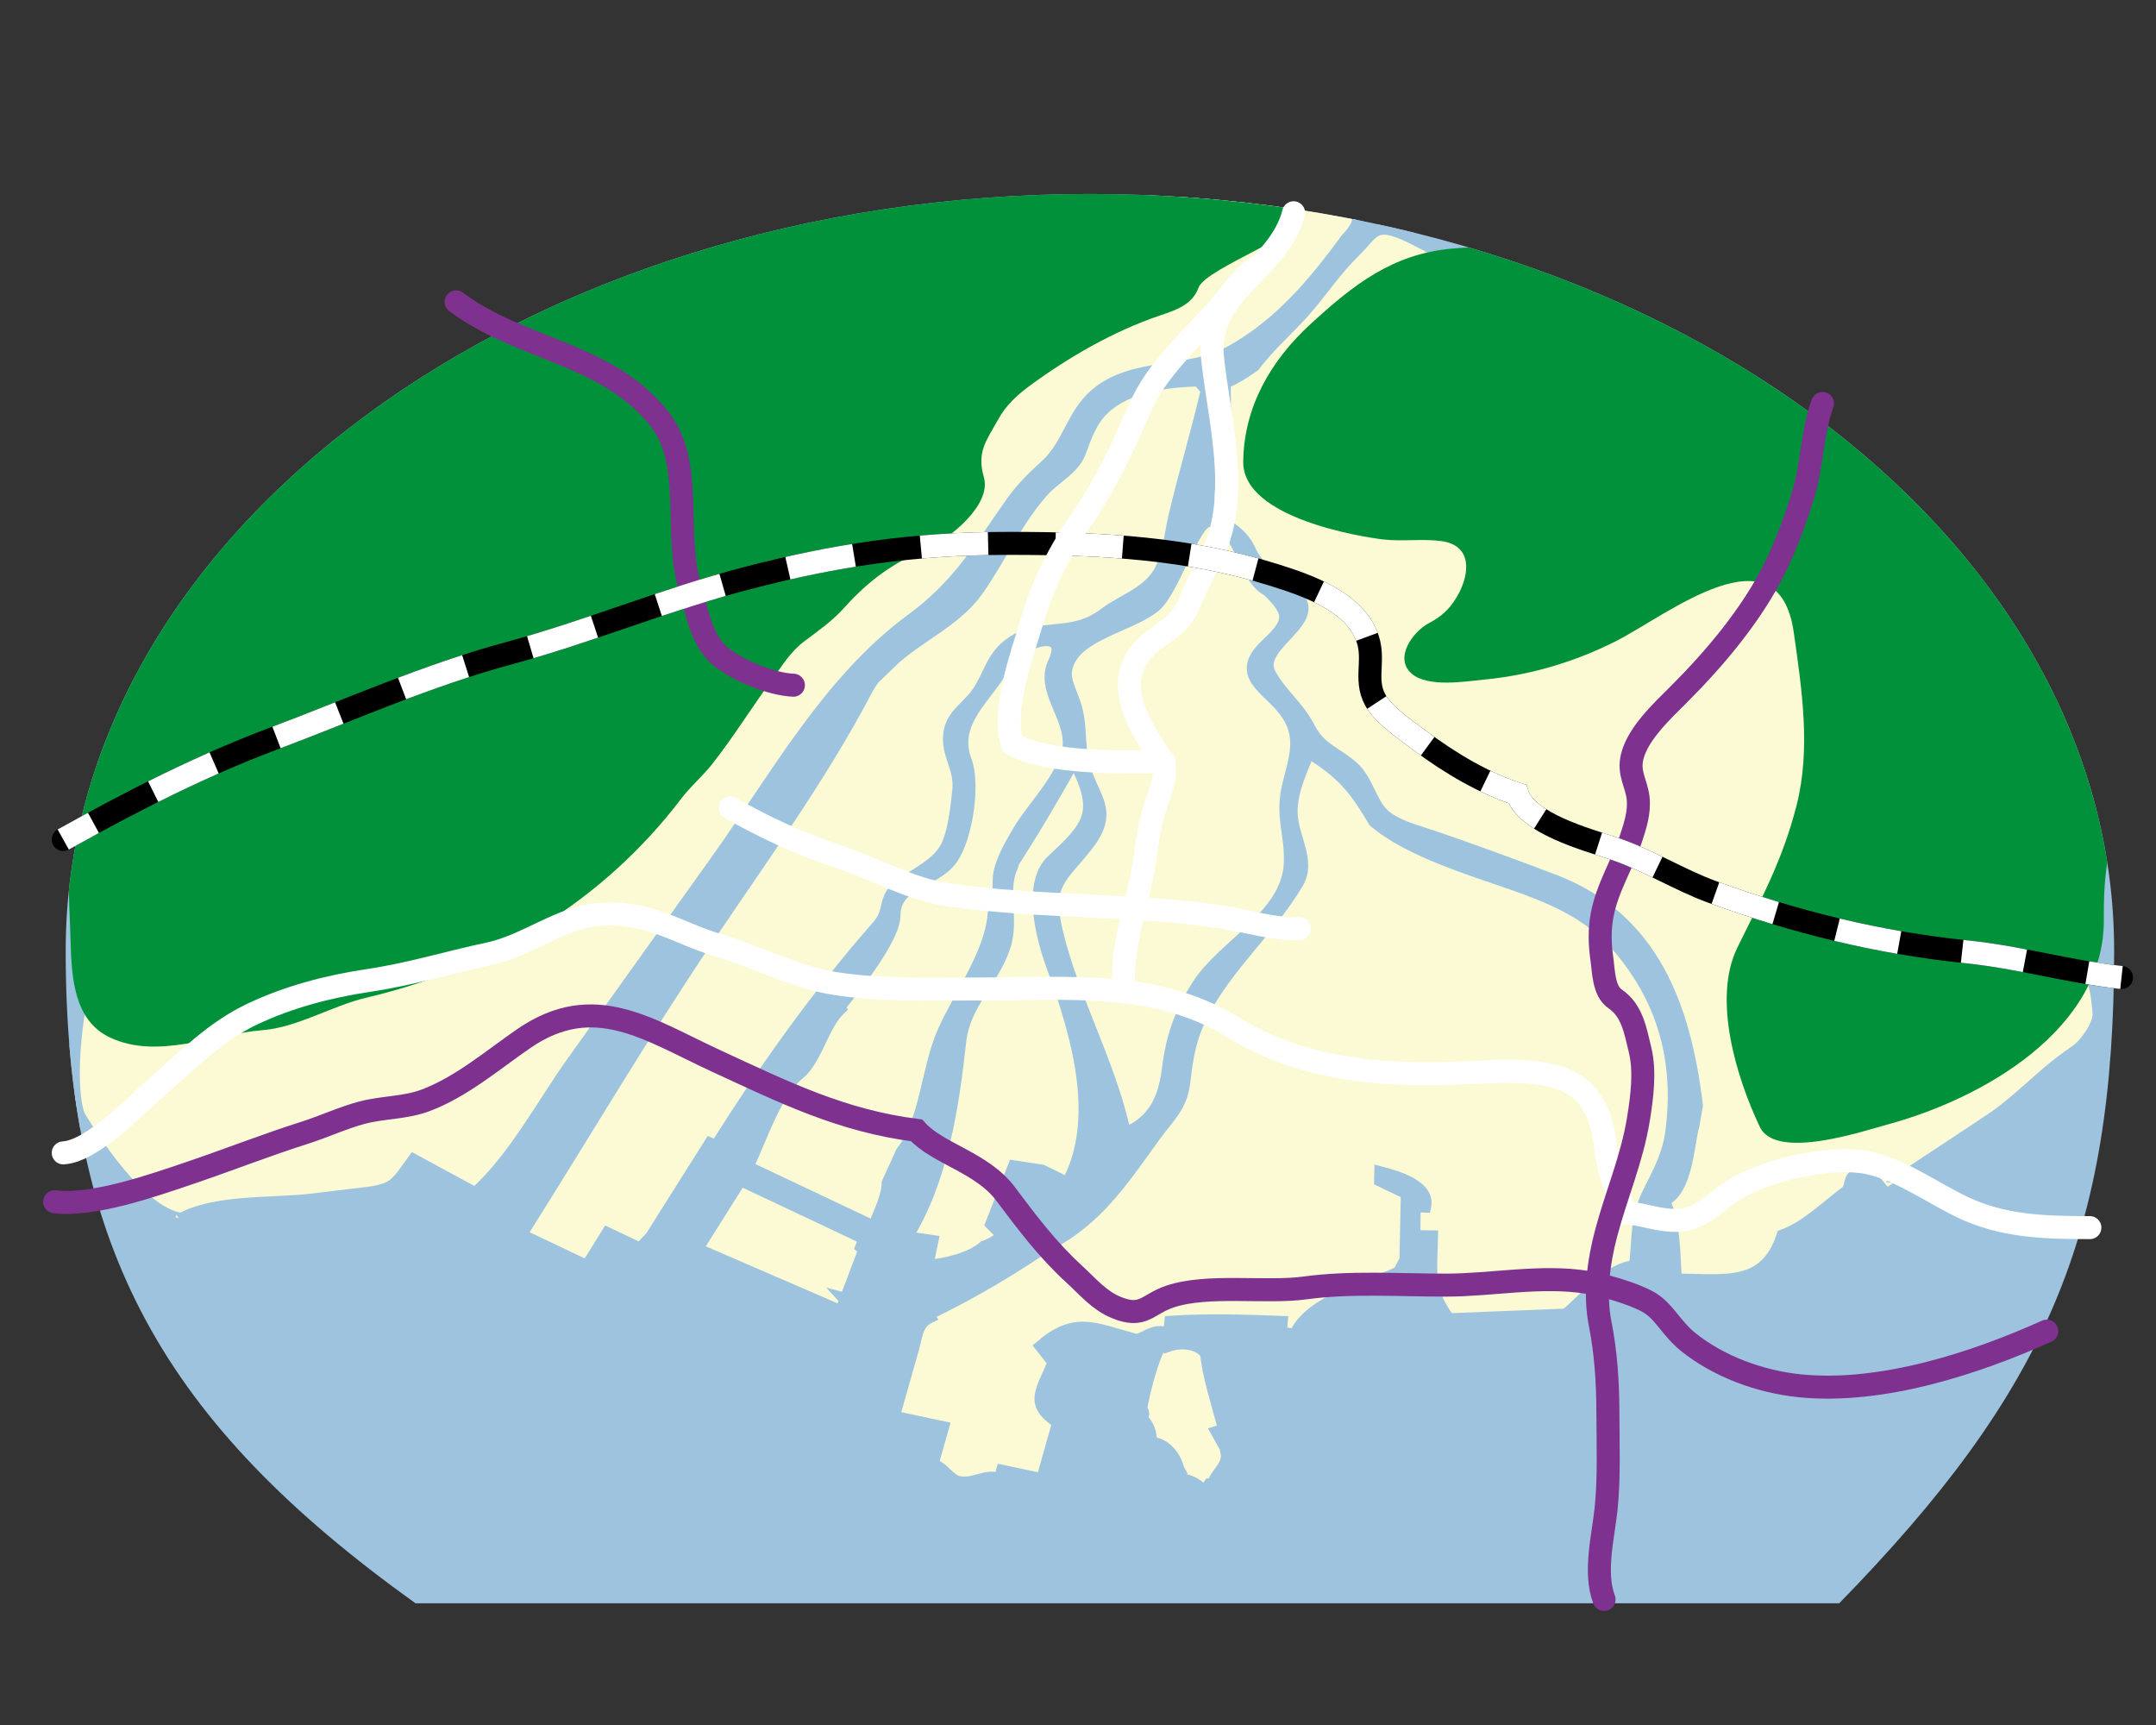 <?xml version="1.0" encoding="utf-8"?>
<!-- Generator: Adobe Illustrator 15.0.0, SVG Export Plug-In . SVG Version: 6.00 Build 0)  -->
<!DOCTYPE svg PUBLIC "-//W3C//DTD SVG 1.1//EN" "http://www.w3.org/Graphics/SVG/1.1/DTD/svg11.dtd">
<svg version="1.1" id="レイヤー_1" xmlns="http://www.w3.org/2000/svg" xmlns:xlink="http://www.w3.org/1999/xlink" x="0px"
	 y="0px" width="750px" height="600px" viewBox="0 0 750 600" enable-background="new 0 0 750 600" xml:space="preserve">
<rect x="0" y="0" width="750" height="600" fill="#333333" stroke="none"/>
<g>
	<defs>
		<path id="SVGID_1_" d="M144.543,557.667C56.718,494.744,22.851,434.008,22.851,330.637c0-145.345,159.518-263.169,356.292-263.169
			c196.776,0,356.294,117.825,356.294,263.169c0,98.73-23.537,153.157-95.635,227.03H144.543z"/>
	</defs>
	<clipPath id="SVGID_2_">
		<use xlink:href="#SVGID_1_"  overflow="visible"/>
	</clipPath>
	<path clip-path="url(#SVGID_2_)" fill="#9DC3DF" d="M144.543,557.667C56.718,494.744,22.851,434.008,22.851,330.637
		c0-145.345,159.518-263.169,356.292-263.169c196.776,0,356.294,117.825,356.294,263.169c0,98.73-23.537,153.157-95.635,227.03"/>
	<g id="temp" clip-path="url(#SVGID_2_)">
		<path fill="#FBFAD5" stroke="#F7F8F8" stroke-width="4" stroke-linecap="round" stroke-linejoin="round" d="M221.793,434.301"/>
		<path fill="#FBFAD5" stroke="#F7F8F8" stroke-width="4" stroke-linecap="round" stroke-linejoin="round" d="M415.767,180.602"/>
		<g>
			<path fill="#FBFAD5" stroke="#9DC3DF" stroke-width="4" stroke-miterlimit="10" d="M181.339,429.448l1.755-2.784
				c20.861-33.154,40.886-67.016,62.75-99.518c18.919-28.123,40.158-57.404,55.562-86.893c2.065-3.864,4.99-7.872,8.793-10.431
				l-0.39,0.654c9.346-9.005,22.523-14.164,30.212-24.983c7.997-11.254,13.995-25.061,23.303-35.122
				c3.824-4.134,10.242-7.314,12.356-12.853c2.179-5.705,3.813-11.027,8.352-15.328c8.345-7.911,22.027-9.484,32.868-9.767
				l2.805,3.354c-3.457,14.744-7.837,29.274-11.294,44.022c-1.652,7.053-2.12,16.394-7.27,22.072
				c-4.898,5.401-11.183,7.197-16.896,11.542c-11.566,8.796-22.311,2.834-32.788,10.344c-6.615,4.741-7.324,11.246-11.512,17.212
				c-3.497,4.982-8.783,7.509-9.757,13.879c-1.147,7.504,3.915,12.099,3.086,20.032c-0.573,5.494-1.563,15.159-4.294,19.993
				c-3.378,5.978-10.396,8.865-15.81,12.878c-6.369,4.721-3.143,8.87-7.68,14.051c-21.194,24.199-39.212,49.517-56.429,76.775
				l-2.098-0.929l-20.549,32.559l-3.805,3.995l-11.342-5.367c-2.377,3.811-4.749,7.624-7.11,11.443L181.339,429.448z"/>
			<path fill="#FBFAD5" stroke="#9DC3DF" stroke-width="4" stroke-miterlimit="10" d="M291.674,456.87l0.391-1.055l-47.784-20.661
				l-1.658-0.802l14.976-23.804l20.246,9.545l1.695-3.1c1.15,0.265,2.235,0.701,3.245,1.306l-1.781,3.261l19.647,9.322l-1.135,2.859
				l1.11,0.8l-6.5,17.149l-0.647-0.169l0.512,0.56l-1.451,3.85"/>
			<path fill="#FBFAD5" stroke="#9DC3DF" stroke-width="4" stroke-miterlimit="10" d="M317.736,469.02
				c1.357-4.754,1.237-8.636,5.781-10.831l-0.61-0.938c16.343-7.935,30.263-16.264,45.172-26.651l0.353,0.38
				c15.04-9.073,23.389-22.176,33.563-36.153c4.988-6.854,9.083-9.842,10.122-18.783c1.066-9.166,2.114-15.257,6.258-23.387
				c8.555-16.781,23.486-29.213,33.141-45.637c4.33-7.366-1.631-15.525-2.084-23.508c-0.429-7.58,3.111-14.879,5.872-21.71
				c11.74,7.379,15.559,12.033,22.709,23.961c12.34,10.51,33.971,16.793,49.57,22.317c19.712,6.98,31.661,13.804,42.971,31.797
				c10.194,16.219,13.271,34.454,10.807,53.45c-1.085,8.364-4.27,13.998-7.701,20.901c-5.033,10.124-3.6,15.402-5.044,26.169
				c-8.72,0.363-17.262,11.253-23.867,16.759l-40.697,1.635c-7.494-10.087-6.077-16.207-5.806-28.835l-6.158-0.084l0.11-10.198
				l3.646,0.114c1.622-7.468-10.082-10.669-15.77-12.149l-0.062,3.06l9.281,4.429l-0.463,23.077l-2.269,4.26
				c-10.852,5.222-30.808,9.833-36.124,21.694l-4.817-0.674l0.354-3.766c-13.141-0.518-25.821-0.917-38.93-0.042l-0.451,4.26
				c-5.889-2.502-8.878,2.718-11.963,1.88c-14.436-3.924-20.642-7.774-32.674,2.424l4.427,5.633
				c-3.992,9.996-8.453,14.227,1.634,20.966l-5.548,19.585l-13.939-2.953l-0.768,2.794c-5.232-1.518-8.822,2.107-14.026,1.183
				c-3.58-0.636-5.403-5.036-9.244-6.159l3.67-12.931l-16.953-3.618l-0.486,1.014L317.736,469.02z"/>
			<path fill="#FBFAD5" stroke="#9DC3DF" stroke-width="4" stroke-miterlimit="10" d="M396.497,492.866l1.171-0.402
				c0.231-0.903,0.08-1.728-0.598-2.235c0.492-4.881,5.798-25.226,9.463-25.754c0.209,0.951,0.036,1.871-0.598,2.488l0.33,1.276
				c2.411-0.839,4.938-1.081,7.427-0.685l0.171-0.465l0.585,0.146l-0.158,0.454c1.863,0.369,3.458,1.234,4.781,2.595l0.293-0.411
				c0.804,9.036,4.113,18.416,6.341,27.336l-2.562,0.791l3.903,6.939l-0.475,0.211c0.972,4.586-3.429,6.93-4.816,11.286
				l-1.147-0.115l-1.732,2.509c-2.074-2.502-4.49-3.876-7.744-4.323c0.157-0.8,0.045-1.617-0.354-2.278l-0.525,0.496
				c-0.524-5.221-4.222-10.535-9.806-11.001C400.528,498.102,399.384,494.959,396.497,492.866z"/>
			<path fill="#FBFAD5" stroke="#9DC3DF" stroke-width="4" stroke-miterlimit="10" d="M315.505,430.25l8.939,1.341l-1.757,8.584
				c6.065-0.397,15.214-2.596,19.648-6.664c1.959-0.572,4.545-2.081,6.378-3.692l-3.988-4.071l7.915-20.154l9.927,1.509l8.745,4.323
				c12.22-22.766,2.909-52.809-5.457-75.7c-3.393-9.281-8.473-28.447,0.081-36.426c13.061-12.18,16.922-16.549,8.022-34.092
				l-0.951,0.485c-6.856,12.296-13.903,24.155-21.55,35.975l0.427,0.274c-3.466,8.674,0.674,17.932-2.306,27.167
				c-3.868,11.988-14.028,19.938-15.464,33.116C331.723,384.187,327.863,410.577,315.505,430.25z"/>
			<path fill="#FBFAD5" stroke="#9DC3DF" stroke-width="4" stroke-miterlimit="10" d="M390.996,392.198
				c-5.434-23.474-17.948-45.415-23.367-68.637c-3.828-16.413,1.706-18.052,10.659-29.521c9.937-12.729,1.085-16.814-1.561-29.424
				c-1.44-6.868-0.455-12.656-2.646-19.575c-1.916-6.05-5.26-9.989-1.488-16.294c5.138-8.59,21.809-11.617,29.314-17.948
				c6.318-5.331,13.623-29.41,18.64-29.513c10.312-0.211,11.744,19.865,20.33,24.037c9.374,8.76,6.993,11.826-0.738,19.2
				c-10.838,10.338,0.854,14.979,6.751,22.818c6.563,8.723,3.473,16.175,1.122,25.817c-2.643,10.838,1.049,16.94,0.583,27.19
				c-0.831,18.29-23.126,28.263-32.046,42.383c-6.062,9.597-8.911,17.693-10.34,28.935c-1.142,8.989-3.8,16.712-12.456,21.355
				C392.624,393.461,391.706,393.184,390.996,392.198z"/>
			<path fill="#FBFAD5" stroke="#9DC3DF" stroke-width="4" stroke-miterlimit="10" d="M260.124,405.846
				c4.774-9.721,9.404-25.35,18.056-32.504c5.82-4.813,8.173-16.719,14.056-22.317l-0.426-0.465
				c5.274-6.519,19.375-24.063,19.424-32.014c0.073-11.925,14.098-11.342,20.028-19.896c5.165-7.451,7.862-25.832,4.792-34.06
				c-5.119-13.716,7.384-21.846,13.539-33.32c4.262-7.946,23.192-13.928,16.964-0.923c-4.39,9.165,4.806,17.671,5.153,27.574
				c0.348,9.896-12.442,22.659-17.251,30.764c-2.934,4.943-7.054,11.847-7.147,17.452c-0.074,4.457,0.365,7.951-1.72,11.656
				c-1.11,14.033-11.55,27.727-17.505,41.039c-5.699,12.739-6.112,31.406-14.46,41.815l-4.916,10.758
				c0.036,4.597-2.928,10.324-4.78,15.166C289.333,419.65,274.725,412.757,260.124,405.846z"/>
			<g>
				<path fill="#FBFAD5" stroke="#9DC3DF" stroke-width="4" stroke-miterlimit="10" d="M468.127,83.358
					c11.04-11.857-1.424-10.31-17.295-12.394c-20.032-2.632-23.752-6.337-57.332,0c-57.379,10.828-21.784,3.906-121.863,47.09
					c-40.481,17.468-46.141,24.372-77.247,51.082c-15.116,12.979-80.633,63.498-93.89,74.865c-2.887,2.476-36.717,32.529-57,66
					c-4.145,6.841-10.173,17.36-12.25,24.875C24.375,359.75,24.793,383.479,28,388.7c24.641,40.118,37.337,33.846,34.43,35.539
					c11.986-6.98,32.24-5.444,45.621-7.04c6.191-0.738,12.382-1.476,18.572-2.221c10.481-1.262,10.831-2.749,17.238-11.673
					c7.15,3.877,14.285,7.784,21.452,11.631c13.57-12.262,23.23-30.832,33.746-45.549c16.691-23.359,33.382-46.72,50.073-70.079
					c20.618-28.856,39.016-62.618,67.919-83.868c16.491-12.125,23.174-24.292,34.808-40.755c3.503-4.958,7.388-8.727,11.885-12.827
					c7.928-7.226,9.132-17.666,17.228-24.63c13.313-11.454,32.438-6.781,47.161-15.024
					C445.074,112.719,456.763,98.854,468.127,83.358z"/>
			</g>
			<path fill="#FBFAD5" stroke="#9DC3DF" stroke-width="4" stroke-miterlimit="10" d="M696.97,386.057
				c4.212-3.272,8.886-7.522,12.905-11.057c4.231-3.721,7.956-6.693,12.146-9.481c3.202-2.13,8.21-9.048,7.905-13.151
				c-0.285-3.846-0.81-8.615-2.302-12.742c-0.54-1.493-4.074-9.683-5.125-11.5c-4.188-7.245-5.36-8.966-9-16.5
				c-7.175-14.854-12.279-30.299-19.833-44.958c-19.667-38.167-47.08-65.106-73.461-97.963
				c-13.41-16.702-25.768-35.736-43.528-48.205c-19.615-13.771-44.945-15.95-65.687-27.292c-6.17-3.374-12.054-6.457-18.389-9.681
				c-14.743-7.502-14.067-3.072-21.414,4.086c-6.28,6.118-11.166,13.491-16.889,20.101c-5.693,6.575-12.641,12.399-17.983,19.562
				c0,0-6.441,4.638-10.209,5.864c-0.021,7.157,0.61,14.264-1.207,21.201c-1.647,6.284-6.653,17.612-3.145,23.348
				c3.331,5.447,9.631,6.053,13.038,13.547c3.195,7.031,9.123,10.151,15.129,14.867c12.089,9.492-13.46,18.017-8.134,28.11
				c3.777,7.157,9.89,11.355,13.827,19.082c3.688,7.24,9.493,8.503,15.141,13.576c4.819,4.33,6.184,12.063,10.306,16.136
				c4.116,4.068,11.866,5.958,17.341,7.826c13.732,4.682,28.488,10.065,42.357,15.367c34.492,13.184,45.521,44.191,49.624,78.297
				l-1.194,6.877c-2.012,7.706-2.285,22.296-10.185,26.25c3.598,8.388,3.483,17.684,4.024,27.357
				c17.018,0.07,31.068,3.08,36.99-15.313c7.662-2.623,15.372-10.062,22.031-15.081c2.363-1.78,0.276-5.125,4.673-6.729
				c3.28-1.197,6.219,3.91,8.42,6.224c0.073,0.086,12.579-8.427,13.305-8.9c8.014-5.223,15.976-10.555,23.947-15.84
				C693.963,388.3,695.488,387.207,696.97,386.057z"/>
		</g>
	</g>
	<path clip-path="url(#SVGID_2_)" fill="#00913A" d="M395.112,59.806C387.182,73.593,373.32,84.12,360,93c-26,17-57,26-72,53
		c-33,59-71,105-128,143c-42.546,28.042-88.599,37.615-135.445,38.444c-0.06-2.038-0.11-4.019-0.198-5.892
		c-0.81-17.324-1.053-33.504,4.752-50.134c0.741-2.122,1.523-4.237,2.336-6.345C51.052,267.642,70.813,267.271,89,261
		c39-14,72-35,103-63c28-23,44-55,70-80c19-20,42-34,67-48c5.216-2.809,9.459-6.752,13.324-11.168
		c13.061-0.183,26.133-0.116,39.163,0.35C386.004,59.343,390.555,59.535,395.112,59.806z M89,261c39-14,72-35,103-63
		c28-23,44-55,70-80c19-20,42-34,67-48c5.216-2.809,9.459-6.752,13.324-11.168c-7.931,0.111-15.856,0.313-23.766,0.574
		c-24.065,0.796-48.078,3.202-71.244,10.062c-11.296,3.345-22.342,7.76-32.966,12.896c-2.1,1.015-4.183,2.058-6.248,3.127
		c-20.575,10.646-40.258,22.957-58.949,36.636c-8.003,5.857-15.894,11.864-23.606,18.099
		c-27.957,22.601-49.978,48.632-69.878,78.442c-9.564,14.326-17.942,30.128-24.222,46.407C51.052,267.642,70.813,267.271,89,261z
		 M452.5,74.333c-4.612-5.255-12.349-7.344-18.826-9.044c-12.508-3.284-25.565-4.71-38.562-5.483
		C387.182,73.593,373.32,84.12,360,93c-26,17-57,26-72,53c-33,59-71,105-128,143c-42.546,28.042-88.599,37.615-135.445,38.444
		c0.372,12.597,1.137,27.442,13.637,33.389c16.618,7.903,36.209-1.177,53.089-2.507c12.157-0.959,24.3-8.526,36.162-11.309
		c43.822-10.28,82.449-33.528,109.596-69.307c3.165-4.171,7.579-7.944,10.806-12.069c7.549-9.646,13.535-19.414,20.755-29.295
		c3.625-4.959,6.271-9.622,11.422-13.464c5.003-3.732,9.607-6.985,13.704-11.546c8.544-9.513,16.87-15.488,28.244-20.3
		c8.651-3.66,22.991-15.535,20.295-25.011c-2.502-8.794,0.651-12.419,5.032-20.256c2.627-4.702,6.254-8.141,10.596-11.354
		c13.627-10.083,29.502-19.251,45.656-24.697c5.864-1.977,11.238-3.818,13.393-9.693C419.496,93.061,457.453,79.978,452.5,74.333z"
		/>
	<path clip-path="url(#SVGID_2_)" fill="#00913A" d="M677.591,172.59c7.125,7.5,13.644,15.039,19.409,22.41
		c6.48,8.285,13.792,23.925,20.051,39.659C712.925,246.307,705.964,256.653,695,263c-5,3-15,0-17-7
		C671.436,227.867,679.821,200.613,677.591,172.59z M729.94,271.811c-0.558-1.962-1.224-4.173-1.973-6.561
		C719.537,276.774,710.362,287.979,702,300c-7,9-14,17-19,28c-6,14-25,21-36,6c-5-8-4-16-2-25c7-33,9-64,3-98c-2-12-4-28-17-29
		c-26-2-52,0-76,16c-3,3-12,2-12,0c-3-11,10-28-2-34c-21-9-48,5-64-13c-5-6-4-19,2-24c19.309-16.895,43.149-29.25,67.874-37.083
		c-14.123-3.372-28.226-4.716-41.942-3.436c-20.684,1.93-34.165,12.602-49.019,26.226c-13.829,12.685-23.212,28.76-23.434,47.89
		c-0.229,19.825,42.013,26.279,48.801,27.049c6.687,0.758,13.651-0.342,20.227,0.579c11.292,1.583,9.591,12.384,5.08,19.719
		c-2.624,4.267-5.356,6.617-9.738,8.935c-5.188,2.744-12.15,11.974-5.726,17.477c5.706,4.885,18.896,2.628,25.555,1.979
		c15.807-1.542,31.199-6.141,45.362-13.281c17.712-8.93,56.625-40.521,61.96-3.054c2.813,19.75,5.948,40.479,1,60
		c-4.825,19.036-12.245,32.523-20.626,49.594c-8.796,17.916-0.238,45.393,7.804,62.359c5.584,11.779,35.896,1.482,44.667-0.898
		c32.626-8.857,75.423-32.928,75.009-71.498C731.551,291.314,737.724,299.182,729.94,271.811z M585.376,103.836
		c23.118,11.036,45.369,26.272,65.063,43.045C623.231,147.396,592.268,158.956,572,137c-5-5-21-4-21-9
		C550.395,110.429,567.043,105.341,585.376,103.836z M727.968,265.25C719.537,276.774,710.362,287.979,702,300c-7,9-14,17-19,28
		c-6,14-25,21-36,6c-5-8-4-16-2-25c7-33,9-64,3-98c-2-12-4-28-17-29c-26-2-52,0-76,16c-3,3-12,2-12,0c-3-11,10-28-2-34
		c-21-9-48,5-64-13c-5-6-4-19,2-24c19.309-16.895,43.149-29.25,67.874-37.083c12.909,3.082,25.835,7.873,38.502,13.919
		C567.043,105.341,550.395,110.429,551,128c0,5,16,4,21,9c20.268,21.956,51.231,10.396,78.439,9.882
		c9.747,8.302,18.861,16.979,27.151,25.708c2.23,28.023-6.155,55.277,0.409,83.41c2,7,12,10,17,7
		c10.964-6.347,17.925-16.693,22.051-28.341C721.415,245.631,725.268,256.648,727.968,265.25z"/>
</g>
<path fill="none" stroke="#7E318E" stroke-width="8" stroke-linecap="round" stroke-miterlimit="10" d="M19,418
	c13.313,1.702,34.581-5.79,47-10c13.571-4.601,26.611-9.759,40-14c6.522-2.066,13.355-5.245,20-7c7.188-1.898,14.868-1.59,22-4.251
	c12.442-4.643,23.52-14.149,34.196-21.502c24.477-16.856,43.46-3.043,66.859,7.749c23.529,10.853,43.619,20.855,69.774,24.171
	c7.263,8.147,22.689,11.063,30.974,22.082c7.633,10.153,14.341,19.186,23.95,27.998c4.765,4.371,8.591,9.062,14.497,11.504
	c9.505,3.931,10.796-1.112,18.728-3.774c13.168-4.418,33.426-1.138,47-3C469.71,445.818,486.719,447,503,447
	c15.866,0,32.951-3.524,48.996-0.996c5.815,0.916,15.909,3.835,21.227,6.771c5.682,3.136,7.973,9.112,14,13.975
	c10.49,8.463,24.844,13.825,38.777,15.251c28.805,2.947,61.754-8.086,86-19"/>
<path fill="none" stroke="#FFFFFF" stroke-width="8" stroke-linecap="round" stroke-miterlimit="10" d="M22,401
	c9.976-0.513,25.047-16.341,32.972-23.274c10.549-9.23,19.917-18.894,32.806-25c12.682-6.007,26.441-9.605,40.274-11.674
	c15.073-2.254,27.193-6.131,41.948-9.274c13.86-2.953,25.07-12.888,39-13.777c17.036-1.088,26.321,6.463,41,10.833
	c13.48,4.013,26.251,10.921,40,13.167c15.932,2.603,32.642,1.955,49,2c32.378,0.088,62.727-3.37,89.804,13.247
	C454.272,372.877,482.262,374.528,513,373c13.839-0.688,32.677-1.805,40.249,9.751c4.267,6.51,4.657,11.647,5.751,19.249
	c1.068,7.424,3.997,12.958,6.147,19.853c7.345,0.275,14.877,4.203,22.627,1.922c6.04-1.779,10.692-7.245,16.468-10.556
	c10.259-5.88,29.416-10.708,42.758-9.219c12.379,1.382,24.898,10.838,35.975,16.025C696.732,426.467,710.454,427,727,427"/>
<path fill="none" stroke="#FFFFFF" stroke-width="8" stroke-linecap="round" stroke-miterlimit="10" d="M254,281
	c11.666,6.65,24.835,12.755,37.199,16.777c12.966,4.218,25.063,11.459,38.578,13.445c31.179,4.58,64.207,3.033,95.246,7.754
	c8.322,1.266,18.634,4.46,26.977,4.023"/>
<path fill="none" stroke="#FFFFFF" stroke-width="8" stroke-linecap="round" stroke-miterlimit="10" d="M391,344
	c-1.374-14.786,4.977-29.912,7.052-43.948c1.229-8.318,2.058-14.727,4.729-22.271c3.148-8.89,3.492-10.444-1.534-18.029
	c-8.204-12.381-13.653-26.184-0.271-36.775c6.385-5.053,9.438-5.665,12.749-13.251c2.494-5.716,5.208-11.201,8.023-16.977
	c10.024-20.564,2.169-47.419,0.028-68.526C419.435,101.121,444.949,94.054,450,74"/>
<path fill="none" stroke="#7E318E" stroke-width="8" stroke-linecap="round" stroke-miterlimit="10" d="M558,556.333
	c-3.567-9.324-0.336-21.804,0.683-31.317c1.148-10.736,0.678-22.681,0.65-33.349c-0.028-11.157-0.701-21.145-2.703-31.297
	c-2.049-10.396-0.507-21.579,2.069-31.336c3.623-13.719,9.035-25.913,11.299-40.036c1.196-7.468,2.363-16.316,0.519-23.85
	c-1.595-6.511-2.684-13.653-8.662-17.698c-4.068-2.752-3.992-9.659-4.628-14.002c-0.73-5.004-0.839-10.147,0.088-15.134
	c1.771-9.539,7.093-17.734,10.037-26.629c1.43-4.318,3.023-9.129,2.498-14.017c-0.572-5.314-3.564-8.676-2.014-14.685
	c2.045-7.92,10.376-15.694,16.033-21.334c12.862-12.823,25.568-27.992,33.48-43.964c3.926-7.925,7.469-17.531,10.021-25.984
	c3.04-10.077,3.069-21.845,6.63-31.368"/>
<path fill="none" stroke="#000000" stroke-width="8" stroke-linecap="round" stroke-miterlimit="10" d="M22,292
	c23.523-13.168,47.832-25.587,72.975-35.025c26.48-9.94,53.865-22.179,82.021-29.756c27.392-7.371,54.219-18.667,83.059-26.164
	C290.356,193.179,317.488,189,351,189c32.993,0,62.207,1.629,92.052,10.948c11.398,3.56,28.412,9.249,32.723,22.278
	c2.687,8.123-1.729,15.083,3.473,22.578c3.427,4.937,10.43,9.559,14.972,12.977c9.956,7.491,22.19,14.743,33.61,18.39
	C531.102,286.389,552.072,292.043,561,295c11.98,3.968,23.128,11.063,34.726,15.277c28.715,10.437,57.707,17.634,88.274,20.774
	c18.749,1.927,35.525,6.95,54,8.948"/>
<path fill="none" stroke="#7E318E" stroke-width="8" stroke-linecap="round" stroke-miterlimit="10" d="M276,238.333
	c-7.709-0.302-19.388-5.137-25.331-10.002c-6.823-5.586-8.321-16.266-10.651-24.015c-5.741-19.093,1.61-43.161-10.665-58.668
	c-18.18-22.967-48.483-23.916-70.686-40.648"/>
<path fill="none" stroke="#FFFFFF" stroke-width="8" stroke-linecap="round" stroke-miterlimit="10" d="M405,265
	c-14.879-0.047-39.744,0.888-52.829-6.171c-3.836-11.586,3.31-30.953,6.61-42.048c4.18-14.052,9.61-24.813,17.996-37.004
	c8.526-12.395,14.326-25.55,20.223-38.829c5.132-11.556,16.212-22.076,24.754-31.226C426.727,104.396,431.088,97.193,437,93"/>
<g>
	<g>
		<path fill="none" stroke="#FFFFFF" stroke-width="8" stroke-miterlimit="10" d="M22,292c3.484-1.95,6.985-3.884,10.504-5.794"/>
		<path fill="none" stroke="#FFFFFF" stroke-width="8" stroke-miterlimit="10" stroke-dasharray="23.441,23.441" d="M53.284,275.357
			c13.638-6.807,27.532-13.067,41.691-18.382c26.48-9.94,53.865-22.179,82.021-29.756c27.392-7.371,54.218-18.667,83.058-26.164
			C290.355,193.179,317.488,189,351,189c32.993,0,62.207,1.629,92.052,10.948c11.398,3.56,28.412,9.249,32.723,22.278
			c2.687,8.123-1.729,15.083,3.473,22.578c3.427,4.937,10.43,9.559,14.972,12.977c3.795,2.855,7.921,5.676,12.207,8.275"/>
		<path fill="none" stroke="#FFFFFF" stroke-width="8" stroke-miterlimit="10" d="M516.715,271.671
			c3.721,1.795,7.459,3.332,11.114,4.5c1.079,3.369,4.082,6.242,7.942,8.685"/>
		<path fill="none" stroke="#FFFFFF" stroke-width="8" stroke-miterlimit="10" stroke-dasharray="22.099,22.099" d="
			M556.088,293.422c1.853,0.595,3.527,1.119,4.912,1.578c11.98,3.968,23.128,11.063,34.726,15.277
			c28.715,10.438,57.707,17.635,88.274,20.775c10.84,1.113,21.021,3.263,31.252,5.264"/>
		<path fill="none" stroke="#FFFFFF" stroke-width="8" stroke-miterlimit="10" d="M726.117,338.324
			c3.905,0.66,7.854,1.24,11.883,1.676"/>
	</g>
</g>
</svg>
